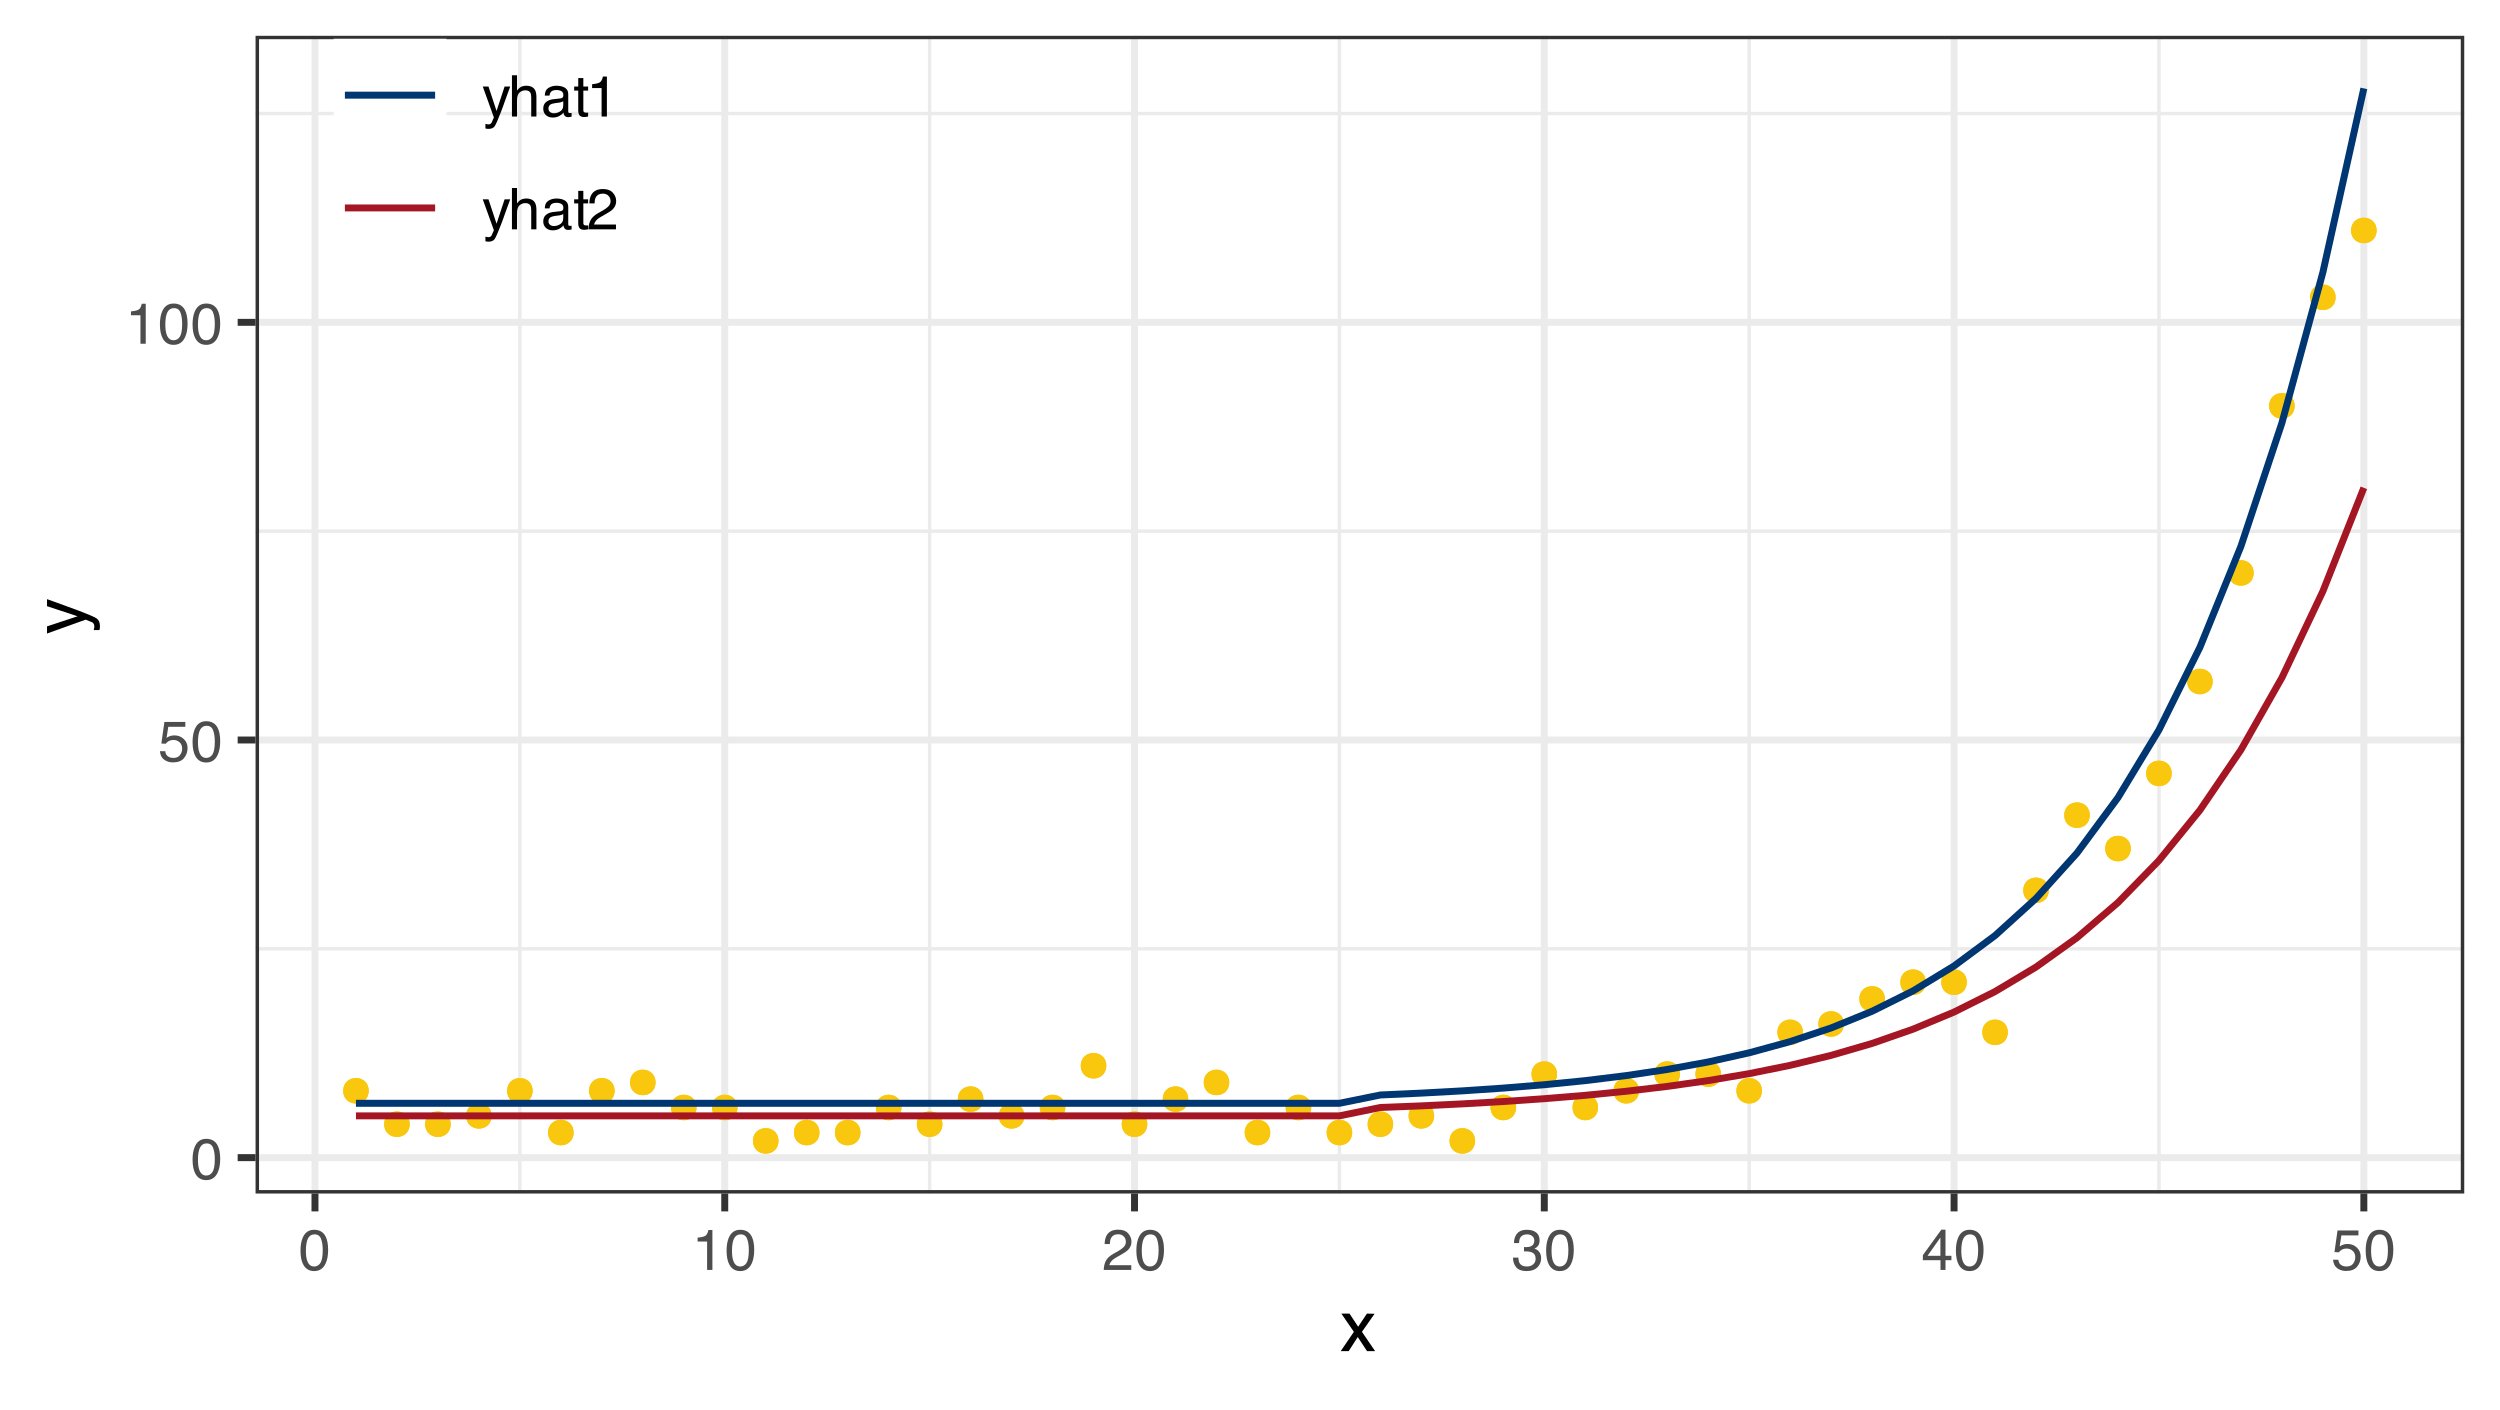 <?xml version="1.0" encoding="UTF-8"?>
<svg xmlns="http://www.w3.org/2000/svg" xmlns:xlink="http://www.w3.org/1999/xlink" width="383" height="216" viewBox="0 0 383 216">
<defs>
<g>
<g id="glyph-0-0">
<path d="M 0.281 0 L 0.281 -6.312 L 5.297 -6.312 L 5.297 0 Z M 4.5 -0.797 L 4.5 -5.516 L 1.078 -5.516 L 1.078 -0.797 Z M 4.5 -0.797 "/>
</g>
<g id="glyph-0-1">
<path d="M 2.375 -6.156 C 3.176 -6.156 3.754 -5.828 4.109 -5.172 C 4.379 -4.66 4.516 -3.961 4.516 -3.078 C 4.516 -2.242 4.391 -1.555 4.141 -1.016 C 3.785 -0.223 3.195 0.172 2.375 0.172 C 1.633 0.172 1.082 -0.148 0.719 -0.797 C 0.426 -1.328 0.281 -2.047 0.281 -2.953 C 0.281 -3.648 0.367 -4.25 0.547 -4.75 C 0.879 -5.688 1.488 -6.156 2.375 -6.156 Z M 2.375 -0.531 C 2.77 -0.531 3.086 -0.707 3.328 -1.062 C 3.566 -1.426 3.688 -2.086 3.688 -3.047 C 3.688 -3.754 3.598 -4.332 3.422 -4.781 C 3.254 -5.227 2.922 -5.453 2.422 -5.453 C 1.973 -5.453 1.641 -5.238 1.422 -4.812 C 1.211 -4.383 1.109 -3.754 1.109 -2.922 C 1.109 -2.297 1.176 -1.789 1.312 -1.406 C 1.52 -0.82 1.875 -0.531 2.375 -0.531 Z M 2.375 -0.531 "/>
</g>
<g id="glyph-0-2">
<path d="M 1.094 -1.562 C 1.133 -1.125 1.336 -0.82 1.703 -0.656 C 1.879 -0.57 2.094 -0.531 2.344 -0.531 C 2.801 -0.531 3.141 -0.676 3.359 -0.969 C 3.578 -1.258 3.688 -1.582 3.688 -1.938 C 3.688 -2.363 3.555 -2.691 3.297 -2.922 C 3.035 -3.16 2.719 -3.281 2.344 -3.281 C 2.082 -3.281 1.852 -3.227 1.656 -3.125 C 1.469 -3.02 1.305 -2.879 1.172 -2.703 L 0.5 -2.734 L 0.969 -6.047 L 4.172 -6.047 L 4.172 -5.297 L 1.562 -5.297 L 1.297 -3.594 C 1.43 -3.695 1.566 -3.773 1.703 -3.828 C 1.93 -3.93 2.195 -3.984 2.5 -3.984 C 3.062 -3.984 3.535 -3.801 3.922 -3.438 C 4.316 -3.07 4.516 -2.609 4.516 -2.047 C 4.516 -1.461 4.332 -0.945 3.969 -0.5 C 3.613 -0.062 3.047 0.156 2.266 0.156 C 1.754 0.156 1.305 0.012 0.922 -0.266 C 0.547 -0.547 0.332 -0.977 0.281 -1.562 Z M 1.094 -1.562 "/>
</g>
<g id="glyph-0-3">
<path d="M 0.844 -4.359 L 0.844 -4.953 C 1.395 -5.004 1.781 -5.094 2 -5.219 C 2.227 -5.344 2.395 -5.645 2.5 -6.125 L 3.109 -6.125 L 3.109 0 L 2.297 0 L 2.297 -4.359 Z M 0.844 -4.359 "/>
</g>
<g id="glyph-0-4">
<path d="M 0.281 0 C 0.301 -0.531 0.406 -0.988 0.594 -1.375 C 0.789 -1.77 1.164 -2.129 1.719 -2.453 L 2.547 -2.922 C 2.91 -3.141 3.164 -3.328 3.312 -3.484 C 3.551 -3.711 3.672 -3.984 3.672 -4.297 C 3.672 -4.648 3.562 -4.93 3.344 -5.141 C 3.133 -5.359 2.848 -5.469 2.484 -5.469 C 1.961 -5.469 1.598 -5.266 1.391 -4.859 C 1.285 -4.648 1.227 -4.352 1.219 -3.969 L 0.422 -3.969 C 0.43 -4.5 0.531 -4.938 0.719 -5.281 C 1.051 -5.875 1.645 -6.172 2.5 -6.172 C 3.195 -6.172 3.707 -5.977 4.031 -5.594 C 4.363 -5.219 4.531 -4.797 4.531 -4.328 C 4.531 -3.836 4.352 -3.414 4 -3.062 C 3.801 -2.863 3.441 -2.617 2.922 -2.328 L 2.344 -2 C 2.062 -1.844 1.836 -1.695 1.672 -1.562 C 1.391 -1.312 1.211 -1.035 1.141 -0.734 L 4.5 -0.734 L 4.5 0 Z M 0.281 0 "/>
</g>
<g id="glyph-0-5">
<path d="M 2.281 0.172 C 1.551 0.172 1.02 -0.023 0.688 -0.422 C 0.363 -0.828 0.203 -1.316 0.203 -1.891 L 1.016 -1.891 C 1.047 -1.492 1.117 -1.203 1.234 -1.016 C 1.441 -0.691 1.805 -0.531 2.328 -0.531 C 2.734 -0.531 3.055 -0.641 3.297 -0.859 C 3.547 -1.078 3.672 -1.359 3.672 -1.703 C 3.672 -2.129 3.539 -2.426 3.281 -2.594 C 3.031 -2.758 2.672 -2.844 2.203 -2.844 C 2.148 -2.844 2.098 -2.844 2.047 -2.844 C 1.992 -2.844 1.941 -2.844 1.891 -2.844 L 1.891 -3.516 C 1.973 -3.516 2.039 -3.508 2.094 -3.5 C 2.145 -3.5 2.203 -3.5 2.266 -3.5 C 2.555 -3.5 2.797 -3.547 2.984 -3.641 C 3.305 -3.797 3.469 -4.082 3.469 -4.5 C 3.469 -4.801 3.359 -5.035 3.141 -5.203 C 2.922 -5.367 2.672 -5.453 2.391 -5.453 C 1.867 -5.453 1.508 -5.281 1.312 -4.938 C 1.207 -4.75 1.145 -4.477 1.125 -4.125 L 0.359 -4.125 C 0.359 -4.582 0.453 -4.973 0.641 -5.297 C 0.953 -5.867 1.504 -6.156 2.297 -6.156 C 2.93 -6.156 3.422 -6.016 3.766 -5.734 C 4.109 -5.461 4.281 -5.062 4.281 -4.531 C 4.281 -4.145 4.176 -3.836 3.969 -3.609 C 3.844 -3.461 3.68 -3.348 3.484 -3.266 C 3.805 -3.172 4.055 -3 4.234 -2.75 C 4.422 -2.5 4.516 -2.191 4.516 -1.828 C 4.516 -1.234 4.316 -0.75 3.922 -0.375 C 3.535 -0.008 2.988 0.172 2.281 0.172 Z M 2.281 0.172 "/>
</g>
<g id="glyph-0-6">
<path d="M 2.906 -2.172 L 2.906 -4.969 L 0.938 -2.172 Z M 2.922 0 L 2.922 -1.5 L 0.219 -1.5 L 0.219 -2.266 L 3.047 -6.172 L 3.688 -6.172 L 3.688 -2.172 L 4.594 -2.172 L 4.594 -1.5 L 3.688 -1.5 L 3.688 0 Z M 2.922 0 "/>
</g>
<g id="glyph-0-7">
<path d="M 3.438 -4.594 L 4.297 -4.594 C 4.18 -4.301 3.938 -3.629 3.562 -2.578 C 3.289 -1.785 3.055 -1.145 2.859 -0.656 C 2.41 0.52 2.094 1.238 1.906 1.5 C 1.727 1.758 1.414 1.891 0.969 1.891 C 0.863 1.891 0.781 1.883 0.719 1.875 C 0.664 1.863 0.594 1.848 0.5 1.828 L 0.5 1.125 C 0.633 1.156 0.734 1.176 0.797 1.188 C 0.859 1.195 0.91 1.203 0.953 1.203 C 1.098 1.203 1.203 1.176 1.266 1.125 C 1.336 1.082 1.395 1.023 1.438 0.953 C 1.457 0.93 1.508 0.812 1.594 0.594 C 1.688 0.383 1.754 0.234 1.797 0.141 L 0.094 -4.594 L 0.969 -4.594 L 2.203 -0.859 Z M 2.188 -4.719 Z M 2.188 -4.719 "/>
</g>
<g id="glyph-0-8">
<path d="M 0.562 -6.328 L 1.344 -6.328 L 1.344 -3.984 C 1.52 -4.211 1.68 -4.375 1.828 -4.469 C 2.078 -4.633 2.391 -4.719 2.766 -4.719 C 3.43 -4.719 3.883 -4.484 4.125 -4.016 C 4.25 -3.754 4.312 -3.398 4.312 -2.953 L 4.312 0 L 3.516 0 L 3.516 -2.906 C 3.516 -3.238 3.473 -3.484 3.391 -3.641 C 3.254 -3.891 2.992 -4.016 2.609 -4.016 C 2.285 -4.016 1.992 -3.906 1.734 -3.688 C 1.473 -3.469 1.344 -3.051 1.344 -2.438 L 1.344 0 L 0.562 0 Z M 0.562 -6.328 "/>
</g>
<g id="glyph-0-9">
<path d="M 1.156 -1.219 C 1.156 -1 1.238 -0.82 1.406 -0.688 C 1.57 -0.562 1.766 -0.5 1.984 -0.5 C 2.254 -0.5 2.52 -0.562 2.781 -0.688 C 3.207 -0.895 3.422 -1.238 3.422 -1.719 L 3.422 -2.344 C 3.328 -2.281 3.203 -2.227 3.047 -2.188 C 2.898 -2.145 2.754 -2.117 2.609 -2.109 L 2.141 -2.047 C 1.867 -2.004 1.66 -1.945 1.516 -1.875 C 1.273 -1.738 1.156 -1.52 1.156 -1.219 Z M 3.031 -2.781 C 3.207 -2.812 3.328 -2.891 3.391 -3.016 C 3.422 -3.078 3.438 -3.176 3.438 -3.312 C 3.438 -3.57 3.344 -3.758 3.156 -3.875 C 2.969 -4 2.703 -4.062 2.359 -4.062 C 1.953 -4.062 1.664 -3.953 1.5 -3.734 C 1.406 -3.609 1.344 -3.43 1.312 -3.203 L 0.594 -3.203 C 0.602 -3.766 0.785 -4.156 1.141 -4.375 C 1.492 -4.602 1.906 -4.719 2.375 -4.719 C 2.914 -4.719 3.352 -4.613 3.688 -4.406 C 4.02 -4.195 4.188 -3.875 4.188 -3.438 L 4.188 -0.797 C 4.188 -0.711 4.203 -0.645 4.234 -0.594 C 4.273 -0.551 4.348 -0.531 4.453 -0.531 C 4.484 -0.531 4.52 -0.531 4.562 -0.531 C 4.602 -0.531 4.648 -0.535 4.703 -0.547 L 4.703 0.016 C 4.578 0.055 4.484 0.078 4.422 0.078 C 4.359 0.086 4.273 0.094 4.172 0.094 C 3.898 0.094 3.707 0 3.594 -0.188 C 3.531 -0.281 3.484 -0.422 3.453 -0.609 C 3.297 -0.398 3.07 -0.219 2.781 -0.062 C 2.488 0.082 2.16 0.156 1.797 0.156 C 1.367 0.156 1.02 0.023 0.75 -0.234 C 0.488 -0.492 0.359 -0.816 0.359 -1.203 C 0.359 -1.629 0.488 -1.957 0.75 -2.188 C 1.02 -2.426 1.367 -2.578 1.797 -2.641 Z M 2.391 -4.719 Z M 2.391 -4.719 "/>
</g>
<g id="glyph-0-10">
<path d="M 0.719 -5.891 L 1.5 -5.891 L 1.5 -4.594 L 2.234 -4.594 L 2.234 -3.969 L 1.5 -3.969 L 1.5 -0.969 C 1.5 -0.801 1.555 -0.691 1.672 -0.641 C 1.723 -0.609 1.82 -0.594 1.969 -0.594 C 2 -0.594 2.035 -0.594 2.078 -0.594 C 2.129 -0.594 2.18 -0.598 2.234 -0.609 L 2.234 0 C 2.148 0.02 2.055 0.035 1.953 0.047 C 1.859 0.066 1.758 0.078 1.656 0.078 C 1.289 0.078 1.039 -0.016 0.906 -0.203 C 0.781 -0.391 0.719 -0.629 0.719 -0.922 L 0.719 -3.969 L 0.094 -3.969 L 0.094 -4.594 L 0.719 -4.594 Z M 0.719 -5.891 "/>
</g>
<g id="glyph-1-0">
<path d="M 0.359 0 L 0.359 -7.891 L 6.625 -7.891 L 6.625 0 Z M 5.625 -0.984 L 5.625 -6.906 L 1.344 -6.906 L 1.344 -0.984 Z M 5.625 -0.984 "/>
</g>
<g id="glyph-1-1">
<path d="M 0.156 -5.75 L 1.406 -5.75 L 2.734 -3.734 L 4.078 -5.75 L 5.25 -5.719 L 3.312 -2.953 L 5.328 0 L 4.094 0 L 2.672 -2.156 L 1.281 0 L 0.062 0 L 2.078 -2.953 Z M 0.156 -5.75 "/>
</g>
<g id="glyph-2-0">
<path d="M 0 -0.359 L -7.891 -0.359 L -7.891 -6.625 L 0 -6.625 Z M -0.984 -5.625 L -6.906 -5.625 L -6.906 -1.344 L -0.984 -1.344 Z M -0.984 -5.625 "/>
</g>
<g id="glyph-2-1">
<path d="M -5.75 -4.297 L -5.75 -5.375 C -5.383 -5.238 -4.547 -4.938 -3.234 -4.469 C -2.242 -4.113 -1.438 -3.816 -0.812 -3.578 C 0.652 -3.023 1.551 -2.633 1.875 -2.406 C 2.195 -2.176 2.359 -1.781 2.359 -1.219 C 2.359 -1.082 2.352 -0.977 2.344 -0.906 C 2.332 -0.832 2.312 -0.742 2.281 -0.641 L 1.406 -0.641 C 1.445 -0.805 1.473 -0.926 1.484 -1 C 1.492 -1.07 1.5 -1.141 1.5 -1.203 C 1.5 -1.379 1.469 -1.508 1.406 -1.594 C 1.352 -1.676 1.285 -1.75 1.203 -1.812 C 1.172 -1.82 1.02 -1.883 0.75 -2 C 0.488 -2.113 0.297 -2.191 0.172 -2.234 L -5.75 -0.109 L -5.75 -1.203 L -1.062 -2.75 Z M -5.891 -2.75 Z M -5.891 -2.75 "/>
</g>
</g>
<clipPath id="clip-0">
<path clip-rule="nonzero" d="M 39.152 5.48 L 377.523 5.48 L 377.523 182.852 L 39.152 182.852 Z M 39.152 5.48 "/>
</clipPath>
<clipPath id="clip-1">
<path clip-rule="nonzero" d="M 39.152 145 L 377.523 145 L 377.523 146 L 39.152 146 Z M 39.152 145 "/>
</clipPath>
<clipPath id="clip-2">
<path clip-rule="nonzero" d="M 39.152 81 L 377.523 81 L 377.523 82 L 39.152 82 Z M 39.152 81 "/>
</clipPath>
<clipPath id="clip-3">
<path clip-rule="nonzero" d="M 39.152 17 L 377.523 17 L 377.523 18 L 39.152 18 Z M 39.152 17 "/>
</clipPath>
<clipPath id="clip-4">
<path clip-rule="nonzero" d="M 79 5.48 L 80 5.48 L 80 182.852 L 79 182.852 Z M 79 5.48 "/>
</clipPath>
<clipPath id="clip-5">
<path clip-rule="nonzero" d="M 142 5.48 L 143 5.48 L 143 182.852 L 142 182.852 Z M 142 5.48 "/>
</clipPath>
<clipPath id="clip-6">
<path clip-rule="nonzero" d="M 204 5.48 L 206 5.48 L 206 182.852 L 204 182.852 Z M 204 5.48 "/>
</clipPath>
<clipPath id="clip-7">
<path clip-rule="nonzero" d="M 267 5.48 L 269 5.48 L 269 182.852 L 267 182.852 Z M 267 5.48 "/>
</clipPath>
<clipPath id="clip-8">
<path clip-rule="nonzero" d="M 330 5.48 L 332 5.48 L 332 182.852 L 330 182.852 Z M 330 5.48 "/>
</clipPath>
<clipPath id="clip-9">
<path clip-rule="nonzero" d="M 39.152 176 L 377.523 176 L 377.523 178 L 39.152 178 Z M 39.152 176 "/>
</clipPath>
<clipPath id="clip-10">
<path clip-rule="nonzero" d="M 39.152 112 L 377.523 112 L 377.523 114 L 39.152 114 Z M 39.152 112 "/>
</clipPath>
<clipPath id="clip-11">
<path clip-rule="nonzero" d="M 39.152 48 L 377.523 48 L 377.523 50 L 39.152 50 Z M 39.152 48 "/>
</clipPath>
<clipPath id="clip-12">
<path clip-rule="nonzero" d="M 47 5.48 L 49 5.48 L 49 182.852 L 47 182.852 Z M 47 5.48 "/>
</clipPath>
<clipPath id="clip-13">
<path clip-rule="nonzero" d="M 110 5.48 L 112 5.48 L 112 182.852 L 110 182.852 Z M 110 5.48 "/>
</clipPath>
<clipPath id="clip-14">
<path clip-rule="nonzero" d="M 173 5.48 L 175 5.48 L 175 182.852 L 173 182.852 Z M 173 5.48 "/>
</clipPath>
<clipPath id="clip-15">
<path clip-rule="nonzero" d="M 236 5.48 L 238 5.48 L 238 182.852 L 236 182.852 Z M 236 5.48 "/>
</clipPath>
<clipPath id="clip-16">
<path clip-rule="nonzero" d="M 298 5.48 L 300 5.48 L 300 182.852 L 298 182.852 Z M 298 5.48 "/>
</clipPath>
<clipPath id="clip-17">
<path clip-rule="nonzero" d="M 361 5.48 L 363 5.48 L 363 182.852 L 361 182.852 Z M 361 5.48 "/>
</clipPath>
<clipPath id="clip-18">
<path clip-rule="nonzero" d="M 39.152 5.48 L 377.523 5.48 L 377.523 182.852 L 39.152 182.852 Z M 39.152 5.48 "/>
</clipPath>
</defs>
<rect x="-38.3" y="-21.6" width="459.6" height="259.2" fill="rgb(100%, 100%, 100%)" fill-opacity="1"/>
<rect x="-38.3" y="-21.6" width="459.6" height="259.2" fill="rgb(100%, 100%, 100%)" fill-opacity="1"/>
<path fill="none" stroke-width="1.067" stroke-linecap="round" stroke-linejoin="round" stroke="rgb(100%, 100%, 100%)" stroke-opacity="1" stroke-miterlimit="10" d="M 0 216 L 383 216 L 383 0 L 0 0 Z M 0 216 "/>
<g clip-path="url(#clip-0)">
<path fill-rule="nonzero" fill="rgb(100%, 100%, 100%)" fill-opacity="1" d="M 39.152 182.848 L 377.523 182.848 L 377.523 5.477 L 39.152 5.477 Z M 39.152 182.848 "/>
</g>
<g clip-path="url(#clip-1)">
<path fill="none" stroke-width="0.533" stroke-linecap="butt" stroke-linejoin="round" stroke="rgb(92.157%, 92.157%, 92.157%)" stroke-opacity="1" stroke-miterlimit="10" d="M 39.152 145.355 L 377.52 145.355 "/>
</g>
<g clip-path="url(#clip-2)">
<path fill="none" stroke-width="0.533" stroke-linecap="butt" stroke-linejoin="round" stroke="rgb(92.157%, 92.157%, 92.157%)" stroke-opacity="1" stroke-miterlimit="10" d="M 39.152 81.375 L 377.52 81.375 "/>
</g>
<g clip-path="url(#clip-3)">
<path fill="none" stroke-width="0.533" stroke-linecap="butt" stroke-linejoin="round" stroke="rgb(92.157%, 92.157%, 92.157%)" stroke-opacity="1" stroke-miterlimit="10" d="M 39.152 17.395 L 377.52 17.395 "/>
</g>
<g clip-path="url(#clip-4)">
<path fill="none" stroke-width="0.533" stroke-linecap="butt" stroke-linejoin="round" stroke="rgb(92.157%, 92.157%, 92.157%)" stroke-opacity="1" stroke-miterlimit="10" d="M 79.641 182.848 L 79.641 5.48 "/>
</g>
<g clip-path="url(#clip-5)">
<path fill="none" stroke-width="0.533" stroke-linecap="butt" stroke-linejoin="round" stroke="rgb(92.157%, 92.157%, 92.157%)" stroke-opacity="1" stroke-miterlimit="10" d="M 142.418 182.848 L 142.418 5.48 "/>
</g>
<g clip-path="url(#clip-6)">
<path fill="none" stroke-width="0.533" stroke-linecap="butt" stroke-linejoin="round" stroke="rgb(92.157%, 92.157%, 92.157%)" stroke-opacity="1" stroke-miterlimit="10" d="M 205.195 182.848 L 205.195 5.48 "/>
</g>
<g clip-path="url(#clip-7)">
<path fill="none" stroke-width="0.533" stroke-linecap="butt" stroke-linejoin="round" stroke="rgb(92.157%, 92.157%, 92.157%)" stroke-opacity="1" stroke-miterlimit="10" d="M 267.973 182.848 L 267.973 5.48 "/>
</g>
<g clip-path="url(#clip-8)">
<path fill="none" stroke-width="0.533" stroke-linecap="butt" stroke-linejoin="round" stroke="rgb(92.157%, 92.157%, 92.157%)" stroke-opacity="1" stroke-miterlimit="10" d="M 330.75 182.848 L 330.75 5.48 "/>
</g>
<g clip-path="url(#clip-9)">
<path fill="none" stroke-width="1.067" stroke-linecap="butt" stroke-linejoin="round" stroke="rgb(92.157%, 92.157%, 92.157%)" stroke-opacity="1" stroke-miterlimit="10" d="M 39.152 177.348 L 377.52 177.348 "/>
</g>
<g clip-path="url(#clip-10)">
<path fill="none" stroke-width="1.067" stroke-linecap="butt" stroke-linejoin="round" stroke="rgb(92.157%, 92.157%, 92.157%)" stroke-opacity="1" stroke-miterlimit="10" d="M 39.152 113.367 L 377.52 113.367 "/>
</g>
<g clip-path="url(#clip-11)">
<path fill="none" stroke-width="1.067" stroke-linecap="butt" stroke-linejoin="round" stroke="rgb(92.157%, 92.157%, 92.157%)" stroke-opacity="1" stroke-miterlimit="10" d="M 39.152 49.383 L 377.52 49.383 "/>
</g>
<g clip-path="url(#clip-12)">
<path fill="none" stroke-width="1.067" stroke-linecap="butt" stroke-linejoin="round" stroke="rgb(92.157%, 92.157%, 92.157%)" stroke-opacity="1" stroke-miterlimit="10" d="M 48.254 182.848 L 48.254 5.48 "/>
</g>
<g clip-path="url(#clip-13)">
<path fill="none" stroke-width="1.067" stroke-linecap="butt" stroke-linejoin="round" stroke="rgb(92.157%, 92.157%, 92.157%)" stroke-opacity="1" stroke-miterlimit="10" d="M 111.031 182.848 L 111.031 5.48 "/>
</g>
<g clip-path="url(#clip-14)">
<path fill="none" stroke-width="1.067" stroke-linecap="butt" stroke-linejoin="round" stroke="rgb(92.157%, 92.157%, 92.157%)" stroke-opacity="1" stroke-miterlimit="10" d="M 173.809 182.848 L 173.809 5.48 "/>
</g>
<g clip-path="url(#clip-15)">
<path fill="none" stroke-width="1.067" stroke-linecap="butt" stroke-linejoin="round" stroke="rgb(92.157%, 92.157%, 92.157%)" stroke-opacity="1" stroke-miterlimit="10" d="M 236.586 182.848 L 236.586 5.48 "/>
</g>
<g clip-path="url(#clip-16)">
<path fill="none" stroke-width="1.067" stroke-linecap="butt" stroke-linejoin="round" stroke="rgb(92.157%, 92.157%, 92.157%)" stroke-opacity="1" stroke-miterlimit="10" d="M 299.363 182.848 L 299.363 5.48 "/>
</g>
<g clip-path="url(#clip-17)">
<path fill="none" stroke-width="1.067" stroke-linecap="butt" stroke-linejoin="round" stroke="rgb(92.157%, 92.157%, 92.157%)" stroke-opacity="1" stroke-miterlimit="10" d="M 362.141 182.848 L 362.141 5.48 "/>
</g>
<path fill-rule="nonzero" fill="rgb(97.647%, 78.431%, 5.49%)" fill-opacity="1" d="M 56.484 167.109 C 56.484 169.715 52.578 169.715 52.578 167.109 C 52.578 164.504 56.484 164.504 56.484 167.109 "/>
<path fill-rule="nonzero" fill="rgb(97.647%, 78.431%, 5.49%)" fill-opacity="1" d="M 56.484 167.109 C 56.484 169.715 52.578 169.715 52.578 167.109 C 52.578 164.504 56.484 164.504 56.484 167.109 "/>
<path fill-rule="nonzero" fill="rgb(97.647%, 78.431%, 5.49%)" fill-opacity="1" d="M 62.762 172.227 C 62.762 174.836 58.855 174.836 58.855 172.227 C 58.855 169.621 62.762 169.621 62.762 172.227 "/>
<path fill-rule="nonzero" fill="rgb(97.647%, 78.431%, 5.49%)" fill-opacity="1" d="M 62.762 172.227 C 62.762 174.836 58.855 174.836 58.855 172.227 C 58.855 169.621 62.762 169.621 62.762 172.227 "/>
<path fill-rule="nonzero" fill="rgb(97.647%, 78.431%, 5.49%)" fill-opacity="1" d="M 69.043 172.227 C 69.043 174.836 65.133 174.836 65.133 172.227 C 65.133 169.621 69.043 169.621 69.043 172.227 "/>
<path fill-rule="nonzero" fill="rgb(97.647%, 78.431%, 5.49%)" fill-opacity="1" d="M 69.043 172.227 C 69.043 174.836 65.133 174.836 65.133 172.227 C 65.133 169.621 69.043 169.621 69.043 172.227 "/>
<path fill-rule="nonzero" fill="rgb(97.647%, 78.431%, 5.49%)" fill-opacity="1" d="M 75.32 170.949 C 75.32 173.555 71.41 173.555 71.41 170.949 C 71.41 168.34 75.32 168.34 75.32 170.949 "/>
<path fill-rule="nonzero" fill="rgb(97.647%, 78.431%, 5.49%)" fill-opacity="1" d="M 75.32 170.949 C 75.32 173.555 71.41 173.555 71.41 170.949 C 71.41 168.34 75.32 168.34 75.32 170.949 "/>
<path fill-rule="nonzero" fill="rgb(97.647%, 78.431%, 5.49%)" fill-opacity="1" d="M 81.598 167.109 C 81.598 169.715 77.688 169.715 77.688 167.109 C 77.688 164.504 81.598 164.504 81.598 167.109 "/>
<path fill-rule="nonzero" fill="rgb(97.647%, 78.431%, 5.49%)" fill-opacity="1" d="M 81.598 167.109 C 81.598 169.715 77.688 169.715 77.688 167.109 C 77.688 164.504 81.598 164.504 81.598 167.109 "/>
<path fill-rule="nonzero" fill="rgb(97.647%, 78.431%, 5.49%)" fill-opacity="1" d="M 87.875 173.508 C 87.875 176.113 83.965 176.113 83.965 173.508 C 83.965 170.902 87.875 170.902 87.875 173.508 "/>
<path fill-rule="nonzero" fill="rgb(97.647%, 78.431%, 5.49%)" fill-opacity="1" d="M 87.875 173.508 C 87.875 176.113 83.965 176.113 83.965 173.508 C 83.965 170.902 87.875 170.902 87.875 173.508 "/>
<path fill-rule="nonzero" fill="rgb(97.647%, 78.431%, 5.49%)" fill-opacity="1" d="M 94.152 167.109 C 94.152 169.715 90.242 169.715 90.242 167.109 C 90.242 164.504 94.152 164.504 94.152 167.109 "/>
<path fill-rule="nonzero" fill="rgb(97.647%, 78.431%, 5.49%)" fill-opacity="1" d="M 94.152 167.109 C 94.152 169.715 90.242 169.715 90.242 167.109 C 90.242 164.504 94.152 164.504 94.152 167.109 "/>
<path fill-rule="nonzero" fill="rgb(97.647%, 78.431%, 5.49%)" fill-opacity="1" d="M 100.43 165.828 C 100.43 168.438 96.52 168.438 96.52 165.828 C 96.52 163.223 100.43 163.223 100.43 165.828 "/>
<path fill-rule="nonzero" fill="rgb(97.647%, 78.431%, 5.49%)" fill-opacity="1" d="M 100.43 165.828 C 100.43 168.438 96.52 168.438 96.52 165.828 C 96.52 163.223 100.43 163.223 100.43 165.828 "/>
<path fill-rule="nonzero" fill="rgb(97.647%, 78.431%, 5.49%)" fill-opacity="1" d="M 106.707 169.668 C 106.707 172.273 102.797 172.273 102.797 169.668 C 102.797 167.062 106.707 167.062 106.707 169.668 "/>
<path fill-rule="nonzero" fill="rgb(97.647%, 78.431%, 5.49%)" fill-opacity="1" d="M 106.707 169.668 C 106.707 172.273 102.797 172.273 102.797 169.668 C 102.797 167.062 106.707 167.062 106.707 169.668 "/>
<path fill-rule="nonzero" fill="rgb(97.647%, 78.431%, 5.49%)" fill-opacity="1" d="M 112.984 169.668 C 112.984 172.273 109.074 172.273 109.074 169.668 C 109.074 167.062 112.984 167.062 112.984 169.668 "/>
<path fill-rule="nonzero" fill="rgb(97.647%, 78.431%, 5.49%)" fill-opacity="1" d="M 112.984 169.668 C 112.984 172.273 109.074 172.273 109.074 169.668 C 109.074 167.062 112.984 167.062 112.984 169.668 "/>
<path fill-rule="nonzero" fill="rgb(97.647%, 78.431%, 5.49%)" fill-opacity="1" d="M 119.262 174.785 C 119.262 177.395 115.355 177.395 115.355 174.785 C 115.355 172.18 119.262 172.18 119.262 174.785 "/>
<path fill-rule="nonzero" fill="rgb(97.647%, 78.431%, 5.49%)" fill-opacity="1" d="M 119.262 174.785 C 119.262 177.395 115.355 177.395 115.355 174.785 C 115.355 172.18 119.262 172.18 119.262 174.785 "/>
<path fill-rule="nonzero" fill="rgb(97.647%, 78.431%, 5.49%)" fill-opacity="1" d="M 125.539 173.508 C 125.539 176.113 121.633 176.113 121.633 173.508 C 121.633 170.902 125.539 170.902 125.539 173.508 "/>
<path fill-rule="nonzero" fill="rgb(97.647%, 78.431%, 5.49%)" fill-opacity="1" d="M 125.539 173.508 C 125.539 176.113 121.633 176.113 121.633 173.508 C 121.633 170.902 125.539 170.902 125.539 173.508 "/>
<path fill-rule="nonzero" fill="rgb(97.647%, 78.431%, 5.49%)" fill-opacity="1" d="M 131.82 173.508 C 131.82 176.113 127.91 176.113 127.91 173.508 C 127.91 170.902 131.82 170.902 131.82 173.508 "/>
<path fill-rule="nonzero" fill="rgb(97.647%, 78.431%, 5.49%)" fill-opacity="1" d="M 131.82 173.508 C 131.82 176.113 127.91 176.113 127.91 173.508 C 127.91 170.902 131.82 170.902 131.82 173.508 "/>
<path fill-rule="nonzero" fill="rgb(97.647%, 78.431%, 5.49%)" fill-opacity="1" d="M 138.098 169.668 C 138.098 172.273 134.188 172.273 134.188 169.668 C 134.188 167.062 138.098 167.062 138.098 169.668 "/>
<path fill-rule="nonzero" fill="rgb(97.647%, 78.431%, 5.49%)" fill-opacity="1" d="M 138.098 169.668 C 138.098 172.273 134.188 172.273 134.188 169.668 C 134.188 167.062 138.098 167.062 138.098 169.668 "/>
<path fill-rule="nonzero" fill="rgb(97.647%, 78.431%, 5.49%)" fill-opacity="1" d="M 144.375 172.227 C 144.375 174.836 140.465 174.836 140.465 172.227 C 140.465 169.621 144.375 169.621 144.375 172.227 "/>
<path fill-rule="nonzero" fill="rgb(97.647%, 78.431%, 5.49%)" fill-opacity="1" d="M 144.375 172.227 C 144.375 174.836 140.465 174.836 140.465 172.227 C 140.465 169.621 144.375 169.621 144.375 172.227 "/>
<path fill-rule="nonzero" fill="rgb(97.647%, 78.431%, 5.49%)" fill-opacity="1" d="M 150.652 168.391 C 150.652 170.996 146.742 170.996 146.742 168.391 C 146.742 165.781 150.652 165.781 150.652 168.391 "/>
<path fill-rule="nonzero" fill="rgb(97.647%, 78.431%, 5.49%)" fill-opacity="1" d="M 150.652 168.391 C 150.652 170.996 146.742 170.996 146.742 168.391 C 146.742 165.781 150.652 165.781 150.652 168.391 "/>
<path fill-rule="nonzero" fill="rgb(97.647%, 78.431%, 5.49%)" fill-opacity="1" d="M 156.93 170.949 C 156.93 173.555 153.02 173.555 153.02 170.949 C 153.02 168.34 156.93 168.34 156.93 170.949 "/>
<path fill-rule="nonzero" fill="rgb(97.647%, 78.431%, 5.49%)" fill-opacity="1" d="M 156.93 170.949 C 156.93 173.555 153.02 173.555 153.02 170.949 C 153.02 168.34 156.93 168.34 156.93 170.949 "/>
<path fill-rule="nonzero" fill="rgb(97.647%, 78.431%, 5.49%)" fill-opacity="1" d="M 163.207 169.668 C 163.207 172.273 159.297 172.273 159.297 169.668 C 159.297 167.062 163.207 167.062 163.207 169.668 "/>
<path fill-rule="nonzero" fill="rgb(97.647%, 78.431%, 5.49%)" fill-opacity="1" d="M 163.207 169.668 C 163.207 172.273 159.297 172.273 159.297 169.668 C 159.297 167.062 163.207 167.062 163.207 169.668 "/>
<path fill-rule="nonzero" fill="rgb(97.647%, 78.431%, 5.49%)" fill-opacity="1" d="M 169.484 163.27 C 169.484 165.875 165.574 165.875 165.574 163.27 C 165.574 160.664 169.484 160.664 169.484 163.27 "/>
<path fill-rule="nonzero" fill="rgb(97.647%, 78.431%, 5.49%)" fill-opacity="1" d="M 169.484 163.27 C 169.484 165.875 165.574 165.875 165.574 163.27 C 165.574 160.664 169.484 160.664 169.484 163.27 "/>
<path fill-rule="nonzero" fill="rgb(97.647%, 78.431%, 5.49%)" fill-opacity="1" d="M 175.762 172.227 C 175.762 174.836 171.852 174.836 171.852 172.227 C 171.852 169.621 175.762 169.621 175.762 172.227 "/>
<path fill-rule="nonzero" fill="rgb(97.647%, 78.431%, 5.49%)" fill-opacity="1" d="M 175.762 172.227 C 175.762 174.836 171.852 174.836 171.852 172.227 C 171.852 169.621 175.762 169.621 175.762 172.227 "/>
<path fill-rule="nonzero" fill="rgb(97.647%, 78.431%, 5.49%)" fill-opacity="1" d="M 182.039 168.391 C 182.039 170.996 178.133 170.996 178.133 168.391 C 178.133 165.781 182.039 165.781 182.039 168.391 "/>
<path fill-rule="nonzero" fill="rgb(97.647%, 78.431%, 5.49%)" fill-opacity="1" d="M 182.039 168.391 C 182.039 170.996 178.133 170.996 178.133 168.391 C 178.133 165.781 182.039 165.781 182.039 168.391 "/>
<path fill-rule="nonzero" fill="rgb(97.647%, 78.431%, 5.49%)" fill-opacity="1" d="M 188.316 165.828 C 188.316 168.438 184.41 168.438 184.41 165.828 C 184.41 163.223 188.316 163.223 188.316 165.828 "/>
<path fill-rule="nonzero" fill="rgb(97.647%, 78.431%, 5.49%)" fill-opacity="1" d="M 188.316 165.828 C 188.316 168.438 184.41 168.438 184.41 165.828 C 184.41 163.223 188.316 163.223 188.316 165.828 "/>
<path fill-rule="nonzero" fill="rgb(97.647%, 78.431%, 5.49%)" fill-opacity="1" d="M 194.598 173.508 C 194.598 176.113 190.688 176.113 190.688 173.508 C 190.688 170.902 194.598 170.902 194.598 173.508 "/>
<path fill-rule="nonzero" fill="rgb(97.647%, 78.431%, 5.49%)" fill-opacity="1" d="M 194.598 173.508 C 194.598 176.113 190.688 176.113 190.688 173.508 C 190.688 170.902 194.598 170.902 194.598 173.508 "/>
<path fill-rule="nonzero" fill="rgb(97.647%, 78.431%, 5.49%)" fill-opacity="1" d="M 200.875 169.668 C 200.875 172.273 196.965 172.273 196.965 169.668 C 196.965 167.062 200.875 167.062 200.875 169.668 "/>
<path fill-rule="nonzero" fill="rgb(97.647%, 78.431%, 5.49%)" fill-opacity="1" d="M 200.875 169.668 C 200.875 172.273 196.965 172.273 196.965 169.668 C 196.965 167.062 200.875 167.062 200.875 169.668 "/>
<path fill-rule="nonzero" fill="rgb(97.647%, 78.431%, 5.49%)" fill-opacity="1" d="M 207.152 173.508 C 207.152 176.113 203.242 176.113 203.242 173.508 C 203.242 170.902 207.152 170.902 207.152 173.508 "/>
<path fill-rule="nonzero" fill="rgb(97.647%, 78.431%, 5.49%)" fill-opacity="1" d="M 207.152 173.508 C 207.152 176.113 203.242 176.113 203.242 173.508 C 203.242 170.902 207.152 170.902 207.152 173.508 "/>
<path fill-rule="nonzero" fill="rgb(97.647%, 78.431%, 5.49%)" fill-opacity="1" d="M 213.43 172.227 C 213.43 174.836 209.52 174.836 209.52 172.227 C 209.52 169.621 213.43 169.621 213.43 172.227 "/>
<path fill-rule="nonzero" fill="rgb(97.647%, 78.431%, 5.49%)" fill-opacity="1" d="M 213.43 172.227 C 213.43 174.836 209.52 174.836 209.52 172.227 C 209.52 169.621 213.43 169.621 213.43 172.227 "/>
<path fill-rule="nonzero" fill="rgb(97.647%, 78.431%, 5.49%)" fill-opacity="1" d="M 219.707 170.949 C 219.707 173.555 215.797 173.555 215.797 170.949 C 215.797 168.34 219.707 168.34 219.707 170.949 "/>
<path fill-rule="nonzero" fill="rgb(97.647%, 78.431%, 5.49%)" fill-opacity="1" d="M 219.707 170.949 C 219.707 173.555 215.797 173.555 215.797 170.949 C 215.797 168.34 219.707 168.34 219.707 170.949 "/>
<path fill-rule="nonzero" fill="rgb(97.647%, 78.431%, 5.49%)" fill-opacity="1" d="M 225.984 174.785 C 225.984 177.395 222.074 177.395 222.074 174.785 C 222.074 172.18 225.984 172.18 225.984 174.785 "/>
<path fill-rule="nonzero" fill="rgb(97.647%, 78.431%, 5.49%)" fill-opacity="1" d="M 225.984 174.785 C 225.984 177.395 222.074 177.395 222.074 174.785 C 222.074 172.18 225.984 172.18 225.984 174.785 "/>
<path fill-rule="nonzero" fill="rgb(97.647%, 78.431%, 5.49%)" fill-opacity="1" d="M 232.262 169.668 C 232.262 172.273 228.352 172.273 228.352 169.668 C 228.352 167.062 232.262 167.062 232.262 169.668 "/>
<path fill-rule="nonzero" fill="rgb(97.647%, 78.431%, 5.49%)" fill-opacity="1" d="M 232.262 169.668 C 232.262 172.273 228.352 172.273 228.352 169.668 C 228.352 167.062 232.262 167.062 232.262 169.668 "/>
<path fill-rule="nonzero" fill="rgb(97.647%, 78.431%, 5.49%)" fill-opacity="1" d="M 238.539 164.551 C 238.539 167.156 234.629 167.156 234.629 164.551 C 234.629 161.945 238.539 161.945 238.539 164.551 "/>
<path fill-rule="nonzero" fill="rgb(97.647%, 78.431%, 5.49%)" fill-opacity="1" d="M 238.539 164.551 C 238.539 167.156 234.629 167.156 234.629 164.551 C 234.629 161.945 238.539 161.945 238.539 164.551 "/>
<path fill-rule="nonzero" fill="rgb(97.647%, 78.431%, 5.49%)" fill-opacity="1" d="M 244.816 169.668 C 244.816 172.273 240.91 172.273 240.91 169.668 C 240.91 167.062 244.816 167.062 244.816 169.668 "/>
<path fill-rule="nonzero" fill="rgb(97.647%, 78.431%, 5.49%)" fill-opacity="1" d="M 244.816 169.668 C 244.816 172.273 240.91 172.273 240.91 169.668 C 240.91 167.062 244.816 167.062 244.816 169.668 "/>
<path fill-rule="nonzero" fill="rgb(97.647%, 78.431%, 5.49%)" fill-opacity="1" d="M 251.094 167.109 C 251.094 169.715 247.188 169.715 247.188 167.109 C 247.188 164.504 251.094 164.504 251.094 167.109 "/>
<path fill-rule="nonzero" fill="rgb(97.647%, 78.431%, 5.49%)" fill-opacity="1" d="M 251.094 167.109 C 251.094 169.715 247.188 169.715 247.188 167.109 C 247.188 164.504 251.094 164.504 251.094 167.109 "/>
<path fill-rule="nonzero" fill="rgb(97.647%, 78.431%, 5.49%)" fill-opacity="1" d="M 257.375 164.551 C 257.375 167.156 253.465 167.156 253.465 164.551 C 253.465 161.945 257.375 161.945 257.375 164.551 "/>
<path fill-rule="nonzero" fill="rgb(97.647%, 78.431%, 5.49%)" fill-opacity="1" d="M 257.375 164.551 C 257.375 167.156 253.465 167.156 253.465 164.551 C 253.465 161.945 257.375 161.945 257.375 164.551 "/>
<path fill-rule="nonzero" fill="rgb(97.647%, 78.431%, 5.49%)" fill-opacity="1" d="M 263.652 164.551 C 263.652 167.156 259.742 167.156 259.742 164.551 C 259.742 161.945 263.652 161.945 263.652 164.551 "/>
<path fill-rule="nonzero" fill="rgb(97.647%, 78.431%, 5.49%)" fill-opacity="1" d="M 263.652 164.551 C 263.652 167.156 259.742 167.156 259.742 164.551 C 259.742 161.945 263.652 161.945 263.652 164.551 "/>
<path fill-rule="nonzero" fill="rgb(97.647%, 78.431%, 5.49%)" fill-opacity="1" d="M 269.93 167.109 C 269.93 169.715 266.02 169.715 266.02 167.109 C 266.02 164.504 269.93 164.504 269.93 167.109 "/>
<path fill-rule="nonzero" fill="rgb(97.647%, 78.431%, 5.49%)" fill-opacity="1" d="M 269.93 167.109 C 269.93 169.715 266.02 169.715 266.02 167.109 C 266.02 164.504 269.93 164.504 269.93 167.109 "/>
<path fill-rule="nonzero" fill="rgb(97.647%, 78.431%, 5.49%)" fill-opacity="1" d="M 276.207 158.152 C 276.207 160.758 272.297 160.758 272.297 158.152 C 272.297 155.547 276.207 155.547 276.207 158.152 "/>
<path fill-rule="nonzero" fill="rgb(97.647%, 78.431%, 5.49%)" fill-opacity="1" d="M 276.207 158.152 C 276.207 160.758 272.297 160.758 272.297 158.152 C 272.297 155.547 276.207 155.547 276.207 158.152 "/>
<path fill-rule="nonzero" fill="rgb(97.647%, 78.431%, 5.49%)" fill-opacity="1" d="M 282.484 156.871 C 282.484 159.48 278.574 159.48 278.574 156.871 C 278.574 154.266 282.484 154.266 282.484 156.871 "/>
<path fill-rule="nonzero" fill="rgb(97.647%, 78.431%, 5.49%)" fill-opacity="1" d="M 282.484 156.871 C 282.484 159.48 278.574 159.48 278.574 156.871 C 278.574 154.266 282.484 154.266 282.484 156.871 "/>
<path fill-rule="nonzero" fill="rgb(97.647%, 78.431%, 5.49%)" fill-opacity="1" d="M 288.762 153.035 C 288.762 155.641 284.852 155.641 284.852 153.035 C 284.852 150.426 288.762 150.426 288.762 153.035 "/>
<path fill-rule="nonzero" fill="rgb(97.647%, 78.431%, 5.49%)" fill-opacity="1" d="M 288.762 153.035 C 288.762 155.641 284.852 155.641 284.852 153.035 C 284.852 150.426 288.762 150.426 288.762 153.035 "/>
<path fill-rule="nonzero" fill="rgb(97.647%, 78.431%, 5.49%)" fill-opacity="1" d="M 295.039 150.473 C 295.039 153.082 291.129 153.082 291.129 150.473 C 291.129 147.867 295.039 147.867 295.039 150.473 "/>
<path fill-rule="nonzero" fill="rgb(97.647%, 78.431%, 5.49%)" fill-opacity="1" d="M 295.039 150.473 C 295.039 153.082 291.129 153.082 291.129 150.473 C 291.129 147.867 295.039 147.867 295.039 150.473 "/>
<path fill-rule="nonzero" fill="rgb(97.647%, 78.431%, 5.49%)" fill-opacity="1" d="M 301.316 150.473 C 301.316 153.082 297.406 153.082 297.406 150.473 C 297.406 147.867 301.316 147.867 301.316 150.473 "/>
<path fill-rule="nonzero" fill="rgb(97.647%, 78.431%, 5.49%)" fill-opacity="1" d="M 301.316 150.473 C 301.316 153.082 297.406 153.082 297.406 150.473 C 297.406 147.867 301.316 147.867 301.316 150.473 "/>
<path fill-rule="nonzero" fill="rgb(97.647%, 78.431%, 5.49%)" fill-opacity="1" d="M 307.594 158.152 C 307.594 160.758 303.688 160.758 303.688 158.152 C 303.688 155.547 307.594 155.547 307.594 158.152 "/>
<path fill-rule="nonzero" fill="rgb(97.647%, 78.431%, 5.49%)" fill-opacity="1" d="M 307.594 158.152 C 307.594 160.758 303.688 160.758 303.688 158.152 C 303.688 155.547 307.594 155.547 307.594 158.152 "/>
<path fill-rule="nonzero" fill="rgb(97.647%, 78.431%, 5.49%)" fill-opacity="1" d="M 313.871 136.398 C 313.871 139.004 309.965 139.004 309.965 136.398 C 309.965 133.793 313.871 133.793 313.871 136.398 "/>
<path fill-rule="nonzero" fill="rgb(97.647%, 78.431%, 5.49%)" fill-opacity="1" d="M 313.871 136.398 C 313.871 139.004 309.965 139.004 309.965 136.398 C 309.965 133.793 313.871 133.793 313.871 136.398 "/>
<path fill-rule="nonzero" fill="rgb(97.647%, 78.431%, 5.49%)" fill-opacity="1" d="M 320.152 124.883 C 320.152 127.488 316.242 127.488 316.242 124.883 C 316.242 122.277 320.152 122.277 320.152 124.883 "/>
<path fill-rule="nonzero" fill="rgb(97.647%, 78.431%, 5.49%)" fill-opacity="1" d="M 320.152 124.883 C 320.152 127.488 316.242 127.488 316.242 124.883 C 316.242 122.277 320.152 122.277 320.152 124.883 "/>
<path fill-rule="nonzero" fill="rgb(97.647%, 78.431%, 5.49%)" fill-opacity="1" d="M 326.43 130 C 326.43 132.605 322.52 132.605 322.52 130 C 322.52 127.395 326.43 127.395 326.43 130 "/>
<path fill-rule="nonzero" fill="rgb(97.647%, 78.431%, 5.49%)" fill-opacity="1" d="M 326.43 130 C 326.43 132.605 322.52 132.605 322.52 130 C 322.52 127.395 326.43 127.395 326.43 130 "/>
<path fill-rule="nonzero" fill="rgb(97.647%, 78.431%, 5.49%)" fill-opacity="1" d="M 332.707 118.484 C 332.707 121.09 328.797 121.09 328.797 118.484 C 328.797 115.879 332.707 115.879 332.707 118.484 "/>
<path fill-rule="nonzero" fill="rgb(97.647%, 78.431%, 5.49%)" fill-opacity="1" d="M 332.707 118.484 C 332.707 121.09 328.797 121.09 328.797 118.484 C 328.797 115.879 332.707 115.879 332.707 118.484 "/>
<path fill-rule="nonzero" fill="rgb(97.647%, 78.431%, 5.49%)" fill-opacity="1" d="M 338.984 104.406 C 338.984 107.016 335.074 107.016 335.074 104.406 C 335.074 101.801 338.984 101.801 338.984 104.406 "/>
<path fill-rule="nonzero" fill="rgb(97.647%, 78.431%, 5.49%)" fill-opacity="1" d="M 338.984 104.406 C 338.984 107.016 335.074 107.016 335.074 104.406 C 335.074 101.801 338.984 101.801 338.984 104.406 "/>
<path fill-rule="nonzero" fill="rgb(97.647%, 78.431%, 5.49%)" fill-opacity="1" d="M 345.262 87.773 C 345.262 90.379 341.352 90.379 341.352 87.773 C 341.352 85.168 345.262 85.168 345.262 87.773 "/>
<path fill-rule="nonzero" fill="rgb(97.647%, 78.431%, 5.49%)" fill-opacity="1" d="M 345.262 87.773 C 345.262 90.379 341.352 90.379 341.352 87.773 C 341.352 85.168 345.262 85.168 345.262 87.773 "/>
<path fill-rule="nonzero" fill="rgb(97.647%, 78.431%, 5.49%)" fill-opacity="1" d="M 351.539 62.18 C 351.539 64.785 347.629 64.785 347.629 62.18 C 347.629 59.574 351.539 59.574 351.539 62.18 "/>
<path fill-rule="nonzero" fill="rgb(97.647%, 78.431%, 5.49%)" fill-opacity="1" d="M 351.539 62.18 C 351.539 64.785 347.629 64.785 347.629 62.18 C 347.629 59.574 351.539 59.574 351.539 62.18 "/>
<path fill-rule="nonzero" fill="rgb(97.647%, 78.431%, 5.49%)" fill-opacity="1" d="M 357.816 45.547 C 357.816 48.152 353.906 48.152 353.906 45.547 C 353.906 42.938 357.816 42.938 357.816 45.547 "/>
<path fill-rule="nonzero" fill="rgb(97.647%, 78.431%, 5.49%)" fill-opacity="1" d="M 357.816 45.547 C 357.816 48.152 353.906 48.152 353.906 45.547 C 353.906 42.938 357.816 42.938 357.816 45.547 "/>
<path fill-rule="nonzero" fill="rgb(97.647%, 78.431%, 5.49%)" fill-opacity="1" d="M 364.094 35.309 C 364.094 37.914 360.184 37.914 360.184 35.309 C 360.184 32.703 364.094 32.703 364.094 35.309 "/>
<path fill-rule="nonzero" fill="rgb(97.647%, 78.431%, 5.49%)" fill-opacity="1" d="M 364.094 35.309 C 364.094 37.914 360.184 37.914 360.184 35.309 C 360.184 32.703 364.094 32.703 364.094 35.309 "/>
<path fill="none" stroke-width="1.067" stroke-linecap="butt" stroke-linejoin="round" stroke="rgb(0%, 21.176%, 44.314%)" stroke-opacity="1" stroke-miterlimit="10" d="M 54.531 169.027 L 205.195 169.027 L 211.473 167.75 L 217.754 167.465 L 224.031 167.121 L 230.309 166.695 L 236.586 166.18 L 242.863 165.551 L 249.141 164.781 L 255.418 163.84 L 261.695 162.691 L 267.973 161.289 L 274.25 159.574 L 280.531 157.48 L 286.809 154.922 L 293.086 151.801 L 299.363 147.984 L 305.641 143.328 L 311.918 137.637 L 318.195 130.688 L 324.473 122.195 L 330.75 111.828 L 337.027 99.164 L 343.309 83.695 L 349.586 64.801 L 355.863 41.727 L 362.141 13.543 "/>
<path fill="none" stroke-width="1.067" stroke-linecap="butt" stroke-linejoin="round" stroke="rgb(64.314%, 8.627%, 13.725%)" stroke-opacity="1" stroke-miterlimit="10" d="M 54.531 170.949 L 205.195 170.949 L 211.473 169.668 L 217.754 169.418 L 224.031 169.113 L 230.309 168.754 L 236.586 168.32 L 242.863 167.801 L 249.141 167.18 L 255.418 166.438 L 261.695 165.547 L 267.973 164.48 L 274.25 163.207 L 280.531 161.68 L 286.809 159.852 L 293.086 157.664 L 299.363 155.043 L 305.641 151.906 L 311.918 148.152 L 318.195 143.656 L 324.473 138.273 L 330.75 131.832 L 337.027 124.117 L 343.309 114.879 L 349.586 103.824 L 355.863 90.586 L 362.141 74.734 "/>
<g clip-path="url(#clip-18)">
<path fill="none" stroke-width="1.067" stroke-linecap="round" stroke-linejoin="round" stroke="rgb(20%, 20%, 20%)" stroke-opacity="1" stroke-miterlimit="10" d="M 39.152 182.848 L 377.523 182.848 L 377.523 5.477 L 39.152 5.477 Z M 39.152 182.848 "/>
</g>
<g fill="rgb(30.196%, 30.196%, 30.196%)" fill-opacity="1">
<use xlink:href="#glyph-0-1" x="29.219" y="180.624"/>
</g>
<g fill="rgb(30.196%, 30.196%, 30.196%)" fill-opacity="1">
<use xlink:href="#glyph-0-2" x="24.219" y="116.644"/>
<use xlink:href="#glyph-0-1" x="29.219" y="116.644"/>
</g>
<g fill="rgb(30.196%, 30.196%, 30.196%)" fill-opacity="1">
<use xlink:href="#glyph-0-3" x="19.219" y="52.659"/>
<use xlink:href="#glyph-0-1" x="24.219" y="52.659"/>
<use xlink:href="#glyph-0-1" x="29.219" y="52.659"/>
</g>
<path fill="none" stroke-width="1.067" stroke-linecap="butt" stroke-linejoin="round" stroke="rgb(20%, 20%, 20%)" stroke-opacity="1" stroke-miterlimit="10" d="M 36.41 177.348 L 39.152 177.348 "/>
<path fill="none" stroke-width="1.067" stroke-linecap="butt" stroke-linejoin="round" stroke="rgb(20%, 20%, 20%)" stroke-opacity="1" stroke-miterlimit="10" d="M 36.41 113.367 L 39.152 113.367 "/>
<path fill="none" stroke-width="1.067" stroke-linecap="butt" stroke-linejoin="round" stroke="rgb(20%, 20%, 20%)" stroke-opacity="1" stroke-miterlimit="10" d="M 36.41 49.383 L 39.152 49.383 "/>
<path fill="none" stroke-width="1.067" stroke-linecap="butt" stroke-linejoin="round" stroke="rgb(20%, 20%, 20%)" stroke-opacity="1" stroke-miterlimit="10" d="M 48.254 185.59 L 48.254 182.848 "/>
<path fill="none" stroke-width="1.067" stroke-linecap="butt" stroke-linejoin="round" stroke="rgb(20%, 20%, 20%)" stroke-opacity="1" stroke-miterlimit="10" d="M 111.031 185.59 L 111.031 182.848 "/>
<path fill="none" stroke-width="1.067" stroke-linecap="butt" stroke-linejoin="round" stroke="rgb(20%, 20%, 20%)" stroke-opacity="1" stroke-miterlimit="10" d="M 173.809 185.59 L 173.809 182.848 "/>
<path fill="none" stroke-width="1.067" stroke-linecap="butt" stroke-linejoin="round" stroke="rgb(20%, 20%, 20%)" stroke-opacity="1" stroke-miterlimit="10" d="M 236.586 185.59 L 236.586 182.848 "/>
<path fill="none" stroke-width="1.067" stroke-linecap="butt" stroke-linejoin="round" stroke="rgb(20%, 20%, 20%)" stroke-opacity="1" stroke-miterlimit="10" d="M 299.363 185.59 L 299.363 182.848 "/>
<path fill="none" stroke-width="1.067" stroke-linecap="butt" stroke-linejoin="round" stroke="rgb(20%, 20%, 20%)" stroke-opacity="1" stroke-miterlimit="10" d="M 362.141 185.59 L 362.141 182.848 "/>
<g fill="rgb(30.196%, 30.196%, 30.196%)" fill-opacity="1">
<use xlink:href="#glyph-0-1" x="45.754" y="194.558"/>
</g>
<g fill="rgb(30.196%, 30.196%, 30.196%)" fill-opacity="1">
<use xlink:href="#glyph-0-3" x="106.031" y="194.558"/>
<use xlink:href="#glyph-0-1" x="111.031" y="194.558"/>
</g>
<g fill="rgb(30.196%, 30.196%, 30.196%)" fill-opacity="1">
<use xlink:href="#glyph-0-4" x="168.809" y="194.558"/>
<use xlink:href="#glyph-0-1" x="173.809" y="194.558"/>
</g>
<g fill="rgb(30.196%, 30.196%, 30.196%)" fill-opacity="1">
<use xlink:href="#glyph-0-5" x="231.586" y="194.558"/>
<use xlink:href="#glyph-0-1" x="236.586" y="194.558"/>
</g>
<g fill="rgb(30.196%, 30.196%, 30.196%)" fill-opacity="1">
<use xlink:href="#glyph-0-6" x="294.363" y="194.558"/>
<use xlink:href="#glyph-0-1" x="299.363" y="194.558"/>
</g>
<g fill="rgb(30.196%, 30.196%, 30.196%)" fill-opacity="1">
<use xlink:href="#glyph-0-2" x="357.141" y="194.558"/>
<use xlink:href="#glyph-0-1" x="362.141" y="194.558"/>
</g>
<g fill="rgb(0%, 0%, 0%)" fill-opacity="1">
<use xlink:href="#glyph-1-1" x="205.336" y="206.99"/>
</g>
<g fill="rgb(0%, 0%, 0%)" fill-opacity="1">
<use xlink:href="#glyph-2-1" x="12.951" y="97.164"/>
</g>
<path fill-rule="nonzero" fill="rgb(100%, 100%, 100%)" fill-opacity="1" d="M 51.109 23.215 L 68.391 23.215 L 68.391 5.934 L 51.109 5.934 Z M 51.109 23.215 "/>
<path fill="none" stroke-width="1.067" stroke-linecap="butt" stroke-linejoin="round" stroke="rgb(0%, 21.176%, 44.314%)" stroke-opacity="1" stroke-miterlimit="10" d="M 52.836 14.578 L 66.66 14.578 "/>
<path fill-rule="nonzero" fill="rgb(100%, 100%, 100%)" fill-opacity="1" d="M 51.109 40.496 L 68.391 40.496 L 68.391 23.215 L 51.109 23.215 Z M 51.109 40.496 "/>
<path fill="none" stroke-width="1.067" stroke-linecap="butt" stroke-linejoin="round" stroke="rgb(64.314%, 8.627%, 13.725%)" stroke-opacity="1" stroke-miterlimit="10" d="M 52.836 31.855 L 66.66 31.855 "/>
<g fill="rgb(0%, 0%, 0%)" fill-opacity="1">
<use xlink:href="#glyph-0-7" x="73.867" y="17.854"/>
<use xlink:href="#glyph-0-8" x="77.867" y="17.854"/>
<use xlink:href="#glyph-0-9" x="82.867" y="17.854"/>
<use xlink:href="#glyph-0-10" x="87.867" y="17.854"/>
<use xlink:href="#glyph-0-3" x="89.867" y="17.854"/>
</g>
<g fill="rgb(0%, 0%, 0%)" fill-opacity="1">
<use xlink:href="#glyph-0-7" x="73.867" y="35.132"/>
<use xlink:href="#glyph-0-8" x="77.867" y="35.132"/>
<use xlink:href="#glyph-0-9" x="82.867" y="35.132"/>
<use xlink:href="#glyph-0-10" x="87.867" y="35.132"/>
<use xlink:href="#glyph-0-4" x="89.867" y="35.132"/>
</g>
</svg>
